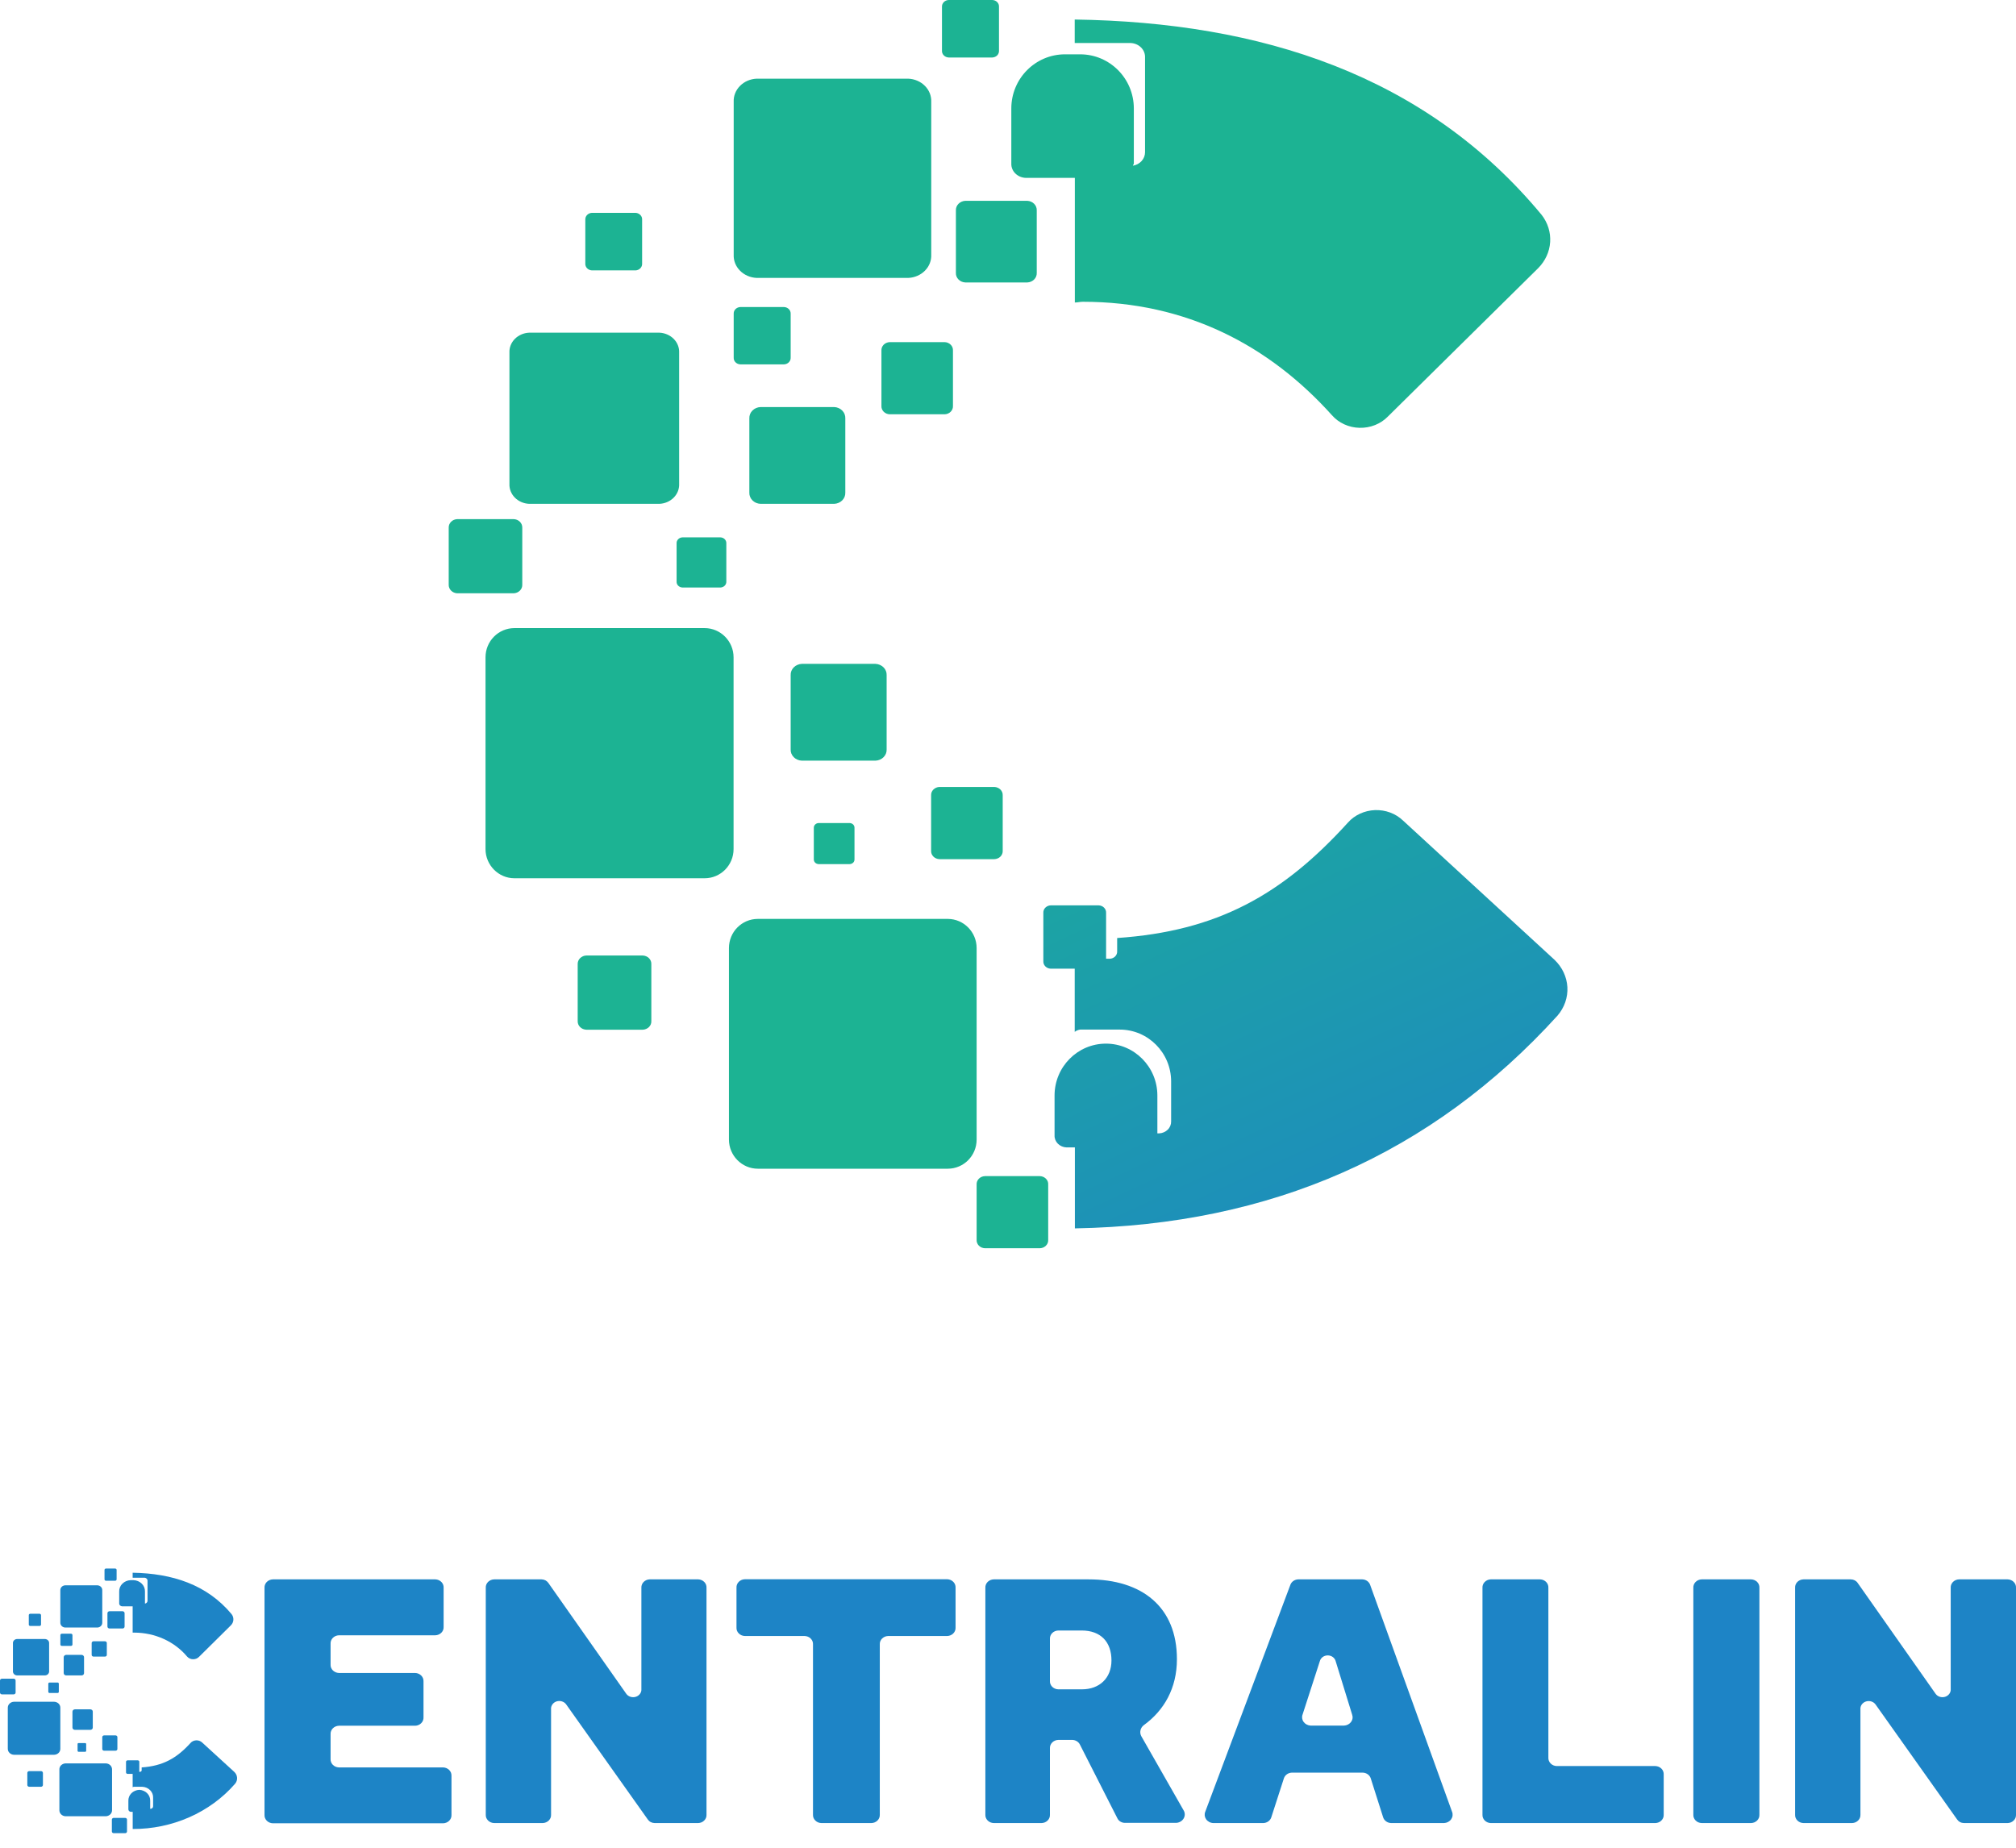 <svg width="96" height="88" viewBox="0 0 96 88" fill="none" xmlns="http://www.w3.org/2000/svg">
<g clip-path="url(#clip0_2399_13372)">
<path d="M66.81 39.079C66.638 38.914 66.43 38.784 66.2 38.698C65.97 38.613 65.723 38.573 65.475 38.582C65.228 38.592 64.985 38.649 64.763 38.752C64.541 38.854 64.345 38.998 64.188 39.176C61.058 42.625 57.963 44.347 53.198 44.674V45.309C53.202 45.398 53.168 45.486 53.102 45.552C53.037 45.617 52.946 45.657 52.849 45.661H52.671V43.471C52.675 43.381 52.64 43.294 52.575 43.228C52.51 43.162 52.419 43.123 52.322 43.119H50.03C49.934 43.123 49.843 43.163 49.778 43.229C49.713 43.294 49.679 43.382 49.683 43.471V45.782C49.679 45.871 49.713 45.958 49.778 46.024C49.843 46.09 49.934 46.13 50.03 46.134H51.177V49.144C51.25 49.085 51.34 49.048 51.435 49.035H53.319C54.672 49.035 55.768 50.14 55.768 51.507V53.408C55.772 53.553 55.715 53.695 55.607 53.801C55.5 53.908 55.352 53.971 55.195 53.978H55.113V52.176C55.113 50.813 54.017 49.704 52.665 49.704C51.312 49.704 50.217 50.811 50.217 52.176V54.077C50.212 54.223 50.269 54.364 50.376 54.471C50.483 54.578 50.632 54.641 50.789 54.647H51.185V58.503C60.522 58.338 68.184 54.96 74.169 48.368C74.498 47.983 74.665 47.501 74.637 47.011C74.609 46.521 74.39 46.057 74.019 45.706L66.81 39.079Z" fill="url(#paint0_linear_2399_13372)"/>
<path d="M45.174 2.738H47.255C47.298 2.736 47.341 2.726 47.38 2.709C47.42 2.692 47.455 2.668 47.485 2.639C47.514 2.609 47.537 2.574 47.551 2.536C47.566 2.499 47.573 2.458 47.571 2.418V0.327C47.574 0.286 47.568 0.245 47.554 0.206C47.54 0.168 47.517 0.132 47.488 0.102C47.458 0.071 47.422 0.046 47.383 0.029C47.343 0.012 47.299 0.002 47.255 0L45.174 0C45.086 0.003 45.004 0.039 44.944 0.099C44.884 0.159 44.853 0.238 44.856 0.319V2.411C44.853 2.452 44.859 2.493 44.874 2.531C44.889 2.57 44.911 2.606 44.941 2.636C44.971 2.667 45.007 2.691 45.047 2.709C45.087 2.726 45.13 2.736 45.174 2.738Z" fill="url(#paint1_linear_2399_13372)"/>
<path d="M28.189 12.878H30.27C30.355 12.872 30.436 12.836 30.493 12.776C30.55 12.716 30.581 12.639 30.577 12.559V10.456C30.579 10.416 30.573 10.376 30.558 10.338C30.543 10.3 30.52 10.265 30.491 10.236C30.461 10.206 30.426 10.182 30.387 10.165C30.347 10.148 30.305 10.138 30.261 10.137H28.189C28.145 10.138 28.102 10.148 28.063 10.165C28.024 10.182 27.988 10.206 27.959 10.236C27.93 10.265 27.907 10.3 27.892 10.338C27.877 10.376 27.871 10.416 27.872 10.456V12.547C27.869 12.588 27.875 12.63 27.889 12.669C27.903 12.708 27.926 12.744 27.955 12.775C27.985 12.805 28.02 12.831 28.061 12.848C28.101 12.866 28.144 12.876 28.189 12.878Z" fill="url(#paint2_linear_2399_13372)"/>
<path d="M35.254 17.353H37.335C37.378 17.351 37.421 17.342 37.46 17.325C37.499 17.308 37.535 17.284 37.564 17.254C37.594 17.224 37.616 17.19 37.631 17.152C37.646 17.114 37.653 17.074 37.651 17.034V14.942C37.653 14.902 37.646 14.862 37.631 14.824C37.616 14.786 37.594 14.752 37.564 14.722C37.535 14.692 37.499 14.668 37.46 14.651C37.421 14.634 37.378 14.625 37.335 14.623H35.254C35.211 14.625 35.168 14.634 35.129 14.651C35.089 14.668 35.054 14.692 35.024 14.722C34.995 14.752 34.972 14.786 34.957 14.824C34.943 14.862 34.936 14.902 34.938 14.942V17.034C34.936 17.074 34.943 17.114 34.957 17.152C34.972 17.19 34.995 17.224 35.024 17.254C35.054 17.284 35.089 17.308 35.129 17.325C35.168 17.342 35.211 17.351 35.254 17.353Z" fill="url(#paint3_linear_2399_13372)"/>
<path d="M30.606 45.507H27.919C27.806 45.511 27.7 45.557 27.623 45.634C27.546 45.711 27.505 45.813 27.509 45.917V48.628C27.505 48.733 27.545 48.836 27.622 48.913C27.699 48.991 27.806 49.036 27.919 49.041H30.606C30.662 49.039 30.717 49.027 30.768 49.005C30.82 48.983 30.866 48.952 30.904 48.914C30.942 48.876 30.971 48.831 30.991 48.782C31.01 48.733 31.019 48.681 31.016 48.628V45.917C31.018 45.865 31.01 45.814 30.99 45.765C30.971 45.716 30.941 45.672 30.903 45.633C30.865 45.595 30.819 45.564 30.768 45.543C30.717 45.521 30.662 45.509 30.606 45.507Z" fill="url(#paint4_linear_2399_13372)"/>
<path d="M32.219 25.87V27.701C32.217 27.736 32.223 27.771 32.236 27.805C32.249 27.838 32.269 27.868 32.295 27.894C32.321 27.92 32.352 27.941 32.386 27.956C32.421 27.971 32.458 27.979 32.496 27.981H34.31C34.387 27.977 34.459 27.946 34.511 27.893C34.562 27.841 34.59 27.772 34.587 27.701V25.87C34.589 25.8 34.562 25.731 34.51 25.679C34.458 25.627 34.386 25.596 34.31 25.593H32.496C32.42 25.596 32.348 25.627 32.296 25.679C32.244 25.731 32.216 25.799 32.219 25.87Z" fill="url(#paint5_linear_2399_13372)"/>
<path d="M38.753 39.427V40.925C38.752 40.954 38.757 40.983 38.767 41.01C38.778 41.037 38.794 41.062 38.815 41.083C38.836 41.104 38.861 41.121 38.889 41.133C38.917 41.145 38.948 41.152 38.979 41.154H40.465C40.496 41.152 40.526 41.145 40.554 41.133C40.582 41.121 40.608 41.104 40.629 41.083C40.65 41.062 40.666 41.037 40.676 41.01C40.687 40.983 40.692 40.954 40.69 40.925V39.427C40.692 39.399 40.687 39.37 40.676 39.343C40.666 39.316 40.65 39.291 40.629 39.27C40.608 39.249 40.582 39.232 40.554 39.219C40.526 39.207 40.496 39.2 40.465 39.199H38.979C38.948 39.2 38.917 39.207 38.889 39.219C38.861 39.232 38.836 39.249 38.815 39.27C38.794 39.291 38.778 39.316 38.767 39.343C38.757 39.37 38.752 39.399 38.753 39.427Z" fill="url(#paint6_linear_2399_13372)"/>
<path d="M24.87 27.843V25.134C24.872 25.082 24.863 25.03 24.844 24.982C24.825 24.933 24.795 24.888 24.757 24.85C24.719 24.812 24.673 24.781 24.622 24.759C24.571 24.738 24.516 24.726 24.46 24.724H21.777C21.721 24.726 21.666 24.738 21.615 24.759C21.564 24.781 21.518 24.812 21.48 24.85C21.442 24.888 21.413 24.933 21.393 24.982C21.374 25.03 21.365 25.082 21.367 25.134V27.843C21.365 27.895 21.373 27.948 21.393 27.996C21.412 28.045 21.442 28.09 21.48 28.129C21.518 28.167 21.564 28.198 21.615 28.22C21.666 28.242 21.721 28.254 21.777 28.256H24.462C24.518 28.254 24.573 28.241 24.624 28.219C24.675 28.197 24.72 28.166 24.758 28.128C24.796 28.09 24.826 28.045 24.845 27.996C24.864 27.947 24.873 27.895 24.87 27.843Z" fill="url(#paint7_linear_2399_13372)"/>
<path d="M48.841 8.471H51.183V14.407C51.314 14.407 51.429 14.372 51.562 14.372C56.488 14.372 60.434 16.447 63.424 19.773C63.584 19.956 63.784 20.105 64.012 20.209C64.239 20.313 64.489 20.37 64.742 20.375C64.996 20.381 65.248 20.336 65.481 20.243C65.714 20.15 65.922 20.011 66.092 19.836L73.248 12.77C73.586 12.429 73.787 11.991 73.817 11.529C73.847 11.067 73.704 10.609 73.412 10.234C67.879 3.559 60.034 1.059 51.177 0.93V2.049H53.844C54.033 2.057 54.21 2.134 54.338 2.263C54.465 2.391 54.533 2.561 54.526 2.736V7.249C54.526 7.402 54.469 7.55 54.364 7.667C54.258 7.785 54.111 7.864 53.949 7.892C53.949 7.852 53.992 7.827 53.992 7.785V5.165C53.992 3.741 52.847 2.587 51.435 2.587H50.715C49.303 2.587 48.158 3.741 48.158 5.165V7.795C48.153 7.968 48.222 8.136 48.35 8.262C48.478 8.389 48.654 8.464 48.841 8.471Z" fill="url(#paint8_linear_2399_13372)"/>
<path d="M36.034 13.236H43.249C43.553 13.223 43.839 13.1 44.044 12.892C44.25 12.685 44.358 12.41 44.345 12.129V4.854C44.358 4.572 44.25 4.298 44.044 4.09C43.839 3.883 43.553 3.759 43.249 3.747H36.034C35.73 3.759 35.444 3.883 35.239 4.09C35.033 4.298 34.925 4.572 34.938 4.854V12.129C34.925 12.41 35.033 12.685 35.239 12.892C35.444 13.1 35.73 13.223 36.034 13.236Z" fill="url(#paint9_linear_2399_13372)"/>
<path d="M49.369 12.998V10.019C49.374 9.903 49.329 9.791 49.245 9.706C49.161 9.621 49.044 9.57 48.919 9.564H45.968C45.844 9.57 45.727 9.621 45.643 9.706C45.558 9.791 45.514 9.903 45.519 10.019V12.998C45.514 13.113 45.558 13.226 45.643 13.311C45.727 13.396 45.844 13.447 45.968 13.452H48.921C49.045 13.446 49.162 13.395 49.246 13.31C49.33 13.225 49.374 13.113 49.369 12.998Z" fill="url(#paint10_linear_2399_13372)"/>
<path d="M44.983 19.731C45.038 19.729 45.092 19.718 45.141 19.697C45.191 19.675 45.236 19.645 45.272 19.608C45.309 19.57 45.338 19.527 45.356 19.479C45.374 19.431 45.382 19.381 45.379 19.33V16.695C45.382 16.645 45.374 16.594 45.356 16.546C45.338 16.498 45.309 16.455 45.272 16.417C45.236 16.38 45.191 16.35 45.141 16.329C45.092 16.307 45.038 16.296 44.983 16.294H42.369C42.314 16.296 42.261 16.307 42.211 16.329C42.161 16.35 42.117 16.38 42.08 16.417C42.043 16.455 42.014 16.498 41.996 16.546C41.978 16.594 41.97 16.645 41.973 16.695V19.33C41.97 19.381 41.978 19.431 41.996 19.479C42.014 19.527 42.043 19.57 42.08 19.608C42.117 19.645 42.161 19.675 42.211 19.697C42.261 19.718 42.314 19.729 42.369 19.731H44.983Z" fill="url(#paint11_linear_2399_13372)"/>
<path d="M44.737 40.918H47.349C47.404 40.916 47.458 40.905 47.508 40.883C47.558 40.862 47.603 40.832 47.64 40.795C47.677 40.758 47.706 40.714 47.724 40.666C47.743 40.618 47.751 40.567 47.748 40.517V37.882C47.751 37.831 47.743 37.78 47.724 37.732C47.706 37.684 47.677 37.641 47.64 37.603C47.603 37.566 47.558 37.536 47.508 37.515C47.458 37.493 47.404 37.482 47.349 37.48H44.737C44.682 37.482 44.628 37.493 44.578 37.515C44.529 37.536 44.484 37.566 44.447 37.603C44.41 37.641 44.381 37.684 44.362 37.732C44.344 37.78 44.336 37.831 44.339 37.882V40.517C44.336 40.567 44.344 40.618 44.362 40.666C44.381 40.714 44.41 40.758 44.447 40.795C44.484 40.832 44.529 40.862 44.578 40.883C44.628 40.905 44.682 40.916 44.737 40.918Z" fill="url(#paint12_linear_2399_13372)"/>
<path d="M49.516 56.014H46.904C46.849 56.015 46.796 56.027 46.746 56.048C46.696 56.069 46.651 56.099 46.614 56.136C46.577 56.173 46.549 56.217 46.53 56.264C46.511 56.312 46.503 56.362 46.506 56.413V59.05C46.503 59.1 46.511 59.151 46.53 59.198C46.549 59.246 46.577 59.29 46.614 59.327C46.651 59.364 46.696 59.394 46.746 59.415C46.796 59.436 46.849 59.447 46.904 59.449H49.516C49.571 59.447 49.625 59.436 49.675 59.415C49.724 59.394 49.769 59.364 49.806 59.327C49.843 59.29 49.872 59.246 49.891 59.198C49.909 59.151 49.917 59.1 49.914 59.05V56.413C49.917 56.362 49.909 56.312 49.891 56.264C49.872 56.217 49.843 56.173 49.806 56.136C49.769 56.099 49.724 56.069 49.675 56.048C49.625 56.027 49.571 56.015 49.516 56.014Z" fill="url(#paint13_linear_2399_13372)"/>
<path d="M40.253 23.46V19.924C40.259 19.787 40.207 19.654 40.107 19.553C40.008 19.452 39.869 19.392 39.722 19.386H36.217C36.069 19.392 35.93 19.452 35.83 19.552C35.73 19.653 35.677 19.787 35.683 19.924V23.46C35.68 23.527 35.691 23.595 35.717 23.659C35.742 23.722 35.78 23.781 35.83 23.83C35.879 23.88 35.939 23.92 36.005 23.949C36.072 23.977 36.144 23.993 36.217 23.996H39.722C39.869 23.99 40.008 23.93 40.107 23.83C40.207 23.729 40.259 23.596 40.253 23.46Z" fill="url(#paint14_linear_2399_13372)"/>
<path d="M42.221 35.691V32.155C42.227 32.019 42.175 31.885 42.075 31.785C41.975 31.684 41.837 31.624 41.69 31.617H38.184C38.037 31.623 37.898 31.683 37.797 31.784C37.697 31.885 37.645 32.018 37.651 32.155V35.691C37.648 35.759 37.659 35.827 37.684 35.89C37.71 35.954 37.748 36.012 37.798 36.062C37.847 36.112 37.907 36.152 37.973 36.18C38.04 36.209 38.111 36.225 38.184 36.227H41.69C41.837 36.221 41.975 36.162 42.075 36.061C42.175 35.961 42.227 35.828 42.221 35.691Z" fill="url(#paint15_linear_2399_13372)"/>
<path d="M25.201 23.996H31.398C31.659 23.985 31.904 23.879 32.081 23.701C32.257 23.522 32.351 23.287 32.34 23.045V16.794C32.351 16.553 32.257 16.317 32.081 16.139C31.904 15.961 31.659 15.855 31.398 15.844H25.201C24.94 15.855 24.694 15.961 24.518 16.139C24.341 16.317 24.248 16.553 24.259 16.794V23.045C24.248 23.287 24.341 23.522 24.518 23.701C24.694 23.879 24.94 23.985 25.201 23.996Z" fill="url(#paint16_linear_2399_13372)"/>
<path d="M46.506 45.15C46.506 44.389 45.891 43.764 45.131 43.764H36.087C35.328 43.764 34.712 44.383 34.712 45.15V54.275C34.712 55.035 35.328 55.661 36.087 55.661H45.131C45.891 55.661 46.506 55.041 46.506 54.275V45.15Z" fill="url(#paint17_linear_2399_13372)"/>
<path d="M34.932 31.304C34.932 30.543 34.316 29.914 33.555 29.914H24.497C23.735 29.914 23.12 30.536 23.12 31.304V40.439C23.12 41.199 23.735 41.828 24.497 41.828H33.555C34.314 41.828 34.932 41.207 34.932 40.439V31.304Z" fill="url(#paint18_linear_2399_13372)"/>
<path d="M12.995 75.219H20.727C20.782 75.22 20.836 75.232 20.886 75.253C20.936 75.274 20.98 75.304 21.017 75.341C21.055 75.379 21.083 75.423 21.102 75.471C21.12 75.518 21.128 75.569 21.125 75.62V77.481C21.128 77.532 21.12 77.582 21.102 77.63C21.083 77.678 21.055 77.722 21.017 77.76C20.98 77.797 20.936 77.827 20.886 77.848C20.836 77.869 20.782 77.881 20.727 77.882H16.14C16.086 77.884 16.032 77.895 15.982 77.916C15.932 77.937 15.887 77.968 15.85 78.005C15.813 78.042 15.784 78.086 15.766 78.134C15.747 78.182 15.739 78.233 15.742 78.283V79.276C15.739 79.326 15.747 79.377 15.766 79.425C15.784 79.473 15.813 79.517 15.85 79.554C15.887 79.591 15.932 79.622 15.982 79.643C16.032 79.664 16.086 79.675 16.14 79.677H19.769C19.823 79.678 19.877 79.69 19.927 79.711C19.977 79.732 20.022 79.762 20.059 79.8C20.096 79.837 20.125 79.881 20.143 79.929C20.162 79.977 20.17 80.027 20.167 80.078V81.789C20.17 81.84 20.162 81.89 20.143 81.938C20.125 81.986 20.096 82.03 20.059 82.067C20.022 82.105 19.977 82.135 19.927 82.156C19.877 82.177 19.823 82.189 19.769 82.19H16.14C16.086 82.192 16.032 82.203 15.982 82.224C15.932 82.245 15.887 82.275 15.85 82.313C15.813 82.35 15.784 82.394 15.766 82.442C15.747 82.49 15.739 82.54 15.742 82.591V83.774C15.739 83.824 15.747 83.875 15.766 83.923C15.784 83.971 15.813 84.015 15.85 84.052C15.887 84.09 15.932 84.12 15.982 84.141C16.032 84.162 16.086 84.173 16.14 84.175H21.101C21.155 84.176 21.209 84.188 21.259 84.209C21.308 84.23 21.353 84.26 21.39 84.297C21.427 84.334 21.456 84.378 21.475 84.425C21.493 84.473 21.501 84.523 21.499 84.574V86.435C21.502 86.486 21.494 86.537 21.475 86.585C21.457 86.632 21.428 86.676 21.391 86.714C21.354 86.751 21.309 86.781 21.259 86.802C21.209 86.823 21.155 86.835 21.101 86.836H12.995C12.94 86.835 12.886 86.823 12.836 86.802C12.786 86.781 12.741 86.751 12.704 86.714C12.667 86.676 12.638 86.632 12.62 86.585C12.601 86.537 12.593 86.486 12.596 86.435V75.62C12.593 75.569 12.601 75.518 12.62 75.471C12.638 75.423 12.667 75.379 12.704 75.341C12.741 75.304 12.786 75.274 12.836 75.253C12.886 75.232 12.94 75.22 12.995 75.219Z" fill="#1D84C6"/>
<path d="M23.53 75.219H25.788C25.852 75.22 25.916 75.236 25.973 75.265C26.029 75.295 26.077 75.337 26.112 75.388L29.82 80.665C29.868 80.734 29.939 80.785 30.022 80.811C30.106 80.838 30.196 80.837 30.279 80.811C30.362 80.784 30.433 80.732 30.481 80.664C30.528 80.596 30.55 80.515 30.542 80.433V75.62C30.539 75.569 30.547 75.519 30.566 75.471C30.584 75.423 30.612 75.379 30.649 75.342C30.686 75.305 30.731 75.275 30.78 75.253C30.83 75.232 30.884 75.22 30.938 75.219H33.245C33.3 75.22 33.354 75.232 33.404 75.253C33.454 75.274 33.498 75.304 33.535 75.341C33.573 75.379 33.601 75.423 33.62 75.471C33.638 75.518 33.646 75.569 33.643 75.62V86.424C33.646 86.475 33.638 86.525 33.62 86.573C33.601 86.621 33.573 86.665 33.535 86.702C33.498 86.74 33.454 86.77 33.404 86.791C33.354 86.812 33.3 86.823 33.245 86.825H31.172C31.108 86.824 31.045 86.808 30.988 86.779C30.932 86.75 30.885 86.708 30.85 86.658L26.963 81.177C26.915 81.108 26.844 81.057 26.76 81.031C26.677 81.004 26.587 81.005 26.503 81.031C26.42 81.058 26.349 81.11 26.302 81.179C26.254 81.248 26.233 81.329 26.241 81.411V86.424C26.244 86.474 26.236 86.525 26.218 86.573C26.199 86.62 26.171 86.664 26.134 86.702C26.097 86.739 26.053 86.769 26.003 86.79C25.953 86.811 25.9 86.823 25.845 86.825H23.53C23.475 86.823 23.421 86.812 23.372 86.791C23.322 86.77 23.277 86.74 23.24 86.702C23.203 86.665 23.174 86.621 23.155 86.573C23.137 86.525 23.129 86.475 23.132 86.424V75.62C23.129 75.569 23.137 75.518 23.155 75.471C23.174 75.423 23.203 75.379 23.24 75.341C23.277 75.304 23.322 75.274 23.372 75.253C23.421 75.232 23.475 75.22 23.53 75.219Z" fill="#1D84C6"/>
<path d="M85.879 75.219H88.136C88.201 75.22 88.265 75.236 88.321 75.265C88.378 75.295 88.426 75.337 88.46 75.388L92.169 80.665C92.217 80.734 92.288 80.785 92.371 80.811C92.454 80.838 92.544 80.837 92.627 80.811C92.711 80.784 92.782 80.732 92.829 80.664C92.877 80.596 92.899 80.515 92.891 80.433V75.62C92.888 75.569 92.896 75.518 92.914 75.471C92.933 75.423 92.962 75.379 92.999 75.341C93.036 75.304 93.081 75.274 93.13 75.253C93.18 75.232 93.234 75.22 93.289 75.219H95.602C95.657 75.22 95.711 75.232 95.76 75.253C95.81 75.274 95.855 75.304 95.892 75.341C95.929 75.379 95.958 75.423 95.977 75.471C95.995 75.518 96.003 75.569 96 75.62V86.424C96.003 86.475 95.995 86.525 95.977 86.573C95.958 86.621 95.929 86.665 95.892 86.702C95.855 86.74 95.81 86.77 95.76 86.791C95.711 86.812 95.657 86.823 95.602 86.825H93.523C93.458 86.824 93.395 86.809 93.338 86.779C93.281 86.75 93.234 86.708 93.199 86.658L89.312 81.177C89.263 81.109 89.192 81.059 89.109 81.033C89.026 81.008 88.936 81.008 88.854 81.035C88.771 81.062 88.701 81.113 88.653 81.181C88.606 81.249 88.584 81.33 88.592 81.411V86.424C88.595 86.475 88.587 86.525 88.568 86.573C88.55 86.621 88.521 86.665 88.484 86.702C88.447 86.74 88.402 86.77 88.352 86.791C88.302 86.812 88.248 86.823 88.194 86.825H85.879C85.824 86.823 85.77 86.812 85.72 86.791C85.67 86.77 85.625 86.74 85.588 86.702C85.551 86.665 85.522 86.621 85.504 86.573C85.486 86.525 85.478 86.475 85.481 86.424V75.62C85.478 75.569 85.486 75.518 85.504 75.471C85.522 75.423 85.551 75.379 85.588 75.341C85.625 75.304 85.67 75.274 85.72 75.253C85.77 75.232 85.824 75.22 85.879 75.219Z" fill="#1D84C6"/>
<path d="M38.316 77.916H35.47C35.415 77.915 35.361 77.903 35.311 77.882C35.261 77.861 35.216 77.831 35.179 77.793C35.142 77.756 35.113 77.712 35.095 77.664C35.076 77.617 35.068 77.566 35.071 77.515V75.614C35.068 75.563 35.076 75.513 35.095 75.465C35.113 75.417 35.142 75.373 35.179 75.336C35.216 75.298 35.261 75.268 35.311 75.247C35.361 75.226 35.415 75.214 35.47 75.213H45.104C45.159 75.214 45.213 75.226 45.263 75.247C45.313 75.268 45.358 75.298 45.395 75.336C45.432 75.373 45.461 75.417 45.479 75.465C45.498 75.513 45.506 75.563 45.503 75.614V77.515C45.506 77.566 45.498 77.617 45.479 77.664C45.461 77.712 45.432 77.756 45.395 77.793C45.358 77.831 45.313 77.861 45.263 77.882C45.213 77.903 45.159 77.915 45.104 77.916H42.293C42.238 77.918 42.184 77.929 42.134 77.95C42.084 77.972 42.04 78.002 42.002 78.039C41.965 78.076 41.937 78.12 41.918 78.168C41.9 78.216 41.892 78.267 41.895 78.317V86.424C41.898 86.474 41.89 86.525 41.871 86.573C41.853 86.621 41.824 86.665 41.787 86.702C41.75 86.74 41.705 86.77 41.655 86.791C41.605 86.812 41.552 86.823 41.497 86.825H39.112C39.057 86.823 39.003 86.812 38.953 86.791C38.904 86.77 38.859 86.74 38.822 86.702C38.785 86.665 38.756 86.621 38.737 86.573C38.719 86.525 38.711 86.474 38.714 86.424V78.325C38.718 78.274 38.711 78.222 38.693 78.173C38.675 78.125 38.647 78.08 38.609 78.042C38.572 78.003 38.527 77.973 38.477 77.951C38.426 77.93 38.371 77.918 38.316 77.916Z" fill="#1D84C6"/>
<path d="M46.922 75.62C46.919 75.569 46.927 75.518 46.946 75.471C46.964 75.423 46.993 75.379 47.03 75.341C47.067 75.304 47.112 75.274 47.162 75.253C47.212 75.232 47.266 75.22 47.321 75.219H51.835C54.376 75.219 56.044 76.525 56.044 79.021C56.044 80.405 55.429 81.462 54.477 82.154C54.392 82.216 54.333 82.303 54.31 82.401C54.286 82.499 54.3 82.601 54.349 82.69L56.36 86.215C56.397 86.274 56.416 86.34 56.417 86.408C56.418 86.476 56.401 86.543 56.366 86.603C56.332 86.663 56.282 86.714 56.22 86.751C56.159 86.788 56.089 86.81 56.016 86.816H53.561C53.486 86.814 53.413 86.793 53.35 86.754C53.287 86.716 53.238 86.661 53.208 86.597L51.423 83.084C51.391 83.02 51.341 82.967 51.278 82.928C51.216 82.89 51.143 82.868 51.068 82.865H50.395C50.34 82.866 50.286 82.878 50.236 82.899C50.186 82.92 50.141 82.95 50.104 82.988C50.067 83.025 50.039 83.069 50.02 83.117C50.002 83.165 49.994 83.215 49.997 83.266V86.424C50 86.475 49.992 86.525 49.973 86.573C49.955 86.621 49.926 86.665 49.889 86.702C49.852 86.74 49.807 86.77 49.757 86.791C49.707 86.812 49.653 86.823 49.599 86.825H47.321C47.266 86.823 47.212 86.812 47.162 86.791C47.112 86.77 47.067 86.74 47.03 86.702C46.993 86.665 46.964 86.621 46.946 86.573C46.927 86.525 46.919 86.475 46.922 86.424V75.62ZM51.523 80.456C52.359 80.456 52.927 79.916 52.927 79.082C52.927 78.194 52.412 77.654 51.507 77.654H50.395C50.34 77.656 50.286 77.667 50.236 77.688C50.186 77.709 50.141 77.739 50.104 77.777C50.067 77.814 50.039 77.858 50.02 77.906C50.002 77.954 49.994 78.004 49.997 78.055V80.055C49.994 80.106 50.002 80.157 50.02 80.204C50.039 80.252 50.067 80.296 50.104 80.334C50.141 80.371 50.186 80.401 50.236 80.422C50.286 80.443 50.34 80.455 50.395 80.456H51.523Z" fill="#1D84C6"/>
<path d="M61.819 75.219H64.873C64.957 75.222 65.038 75.249 65.105 75.296C65.171 75.344 65.221 75.409 65.246 75.483L69.145 86.287C69.169 86.345 69.177 86.408 69.17 86.47C69.163 86.532 69.14 86.591 69.104 86.643C69.067 86.696 69.018 86.739 68.96 86.771C68.902 86.802 68.837 86.821 68.77 86.825H66.242C66.155 86.822 66.071 86.793 66.003 86.743C65.934 86.692 65.885 86.623 65.862 86.546L65.275 84.701C65.252 84.624 65.203 84.556 65.135 84.506C65.067 84.456 64.984 84.427 64.897 84.424H61.514C61.427 84.427 61.344 84.456 61.277 84.505C61.209 84.555 61.16 84.623 61.136 84.7L60.539 86.549C60.515 86.626 60.466 86.694 60.398 86.744C60.33 86.793 60.247 86.822 60.161 86.825H57.766C57.699 86.821 57.633 86.802 57.575 86.769C57.517 86.737 57.468 86.693 57.432 86.64C57.396 86.587 57.374 86.527 57.367 86.465C57.361 86.403 57.37 86.34 57.395 86.281L61.448 75.474C61.475 75.401 61.525 75.338 61.591 75.293C61.657 75.248 61.737 75.222 61.819 75.219ZM64.387 81.66L63.605 79.122C63.586 79.042 63.538 78.971 63.469 78.919C63.4 78.868 63.314 78.84 63.226 78.84C63.138 78.84 63.052 78.868 62.983 78.919C62.914 78.971 62.867 79.042 62.847 79.122L62.027 81.658C62.005 81.716 61.999 81.777 62.007 81.837C62.016 81.898 62.039 81.956 62.076 82.006C62.112 82.057 62.161 82.099 62.218 82.13C62.275 82.16 62.339 82.178 62.404 82.183H64.001C64.067 82.18 64.132 82.163 64.19 82.133C64.248 82.103 64.297 82.061 64.335 82.011C64.372 81.96 64.397 81.902 64.406 81.841C64.415 81.78 64.408 81.718 64.387 81.66Z" fill="#1D84C6"/>
<path d="M70.984 75.219H73.336C73.391 75.22 73.444 75.232 73.494 75.253C73.544 75.275 73.588 75.305 73.625 75.342C73.662 75.379 73.691 75.423 73.709 75.471C73.727 75.519 73.735 75.569 73.732 75.62V83.709C73.729 83.76 73.737 83.811 73.756 83.858C73.774 83.906 73.803 83.95 73.84 83.987C73.877 84.025 73.922 84.055 73.972 84.076C74.022 84.097 74.076 84.109 74.13 84.11H78.826C78.88 84.112 78.934 84.123 78.984 84.144C79.034 84.165 79.079 84.195 79.116 84.233C79.153 84.27 79.182 84.314 79.2 84.362C79.219 84.41 79.227 84.461 79.224 84.511V86.424C79.227 86.475 79.219 86.525 79.2 86.573C79.182 86.621 79.153 86.665 79.116 86.702C79.079 86.74 79.034 86.77 78.984 86.791C78.934 86.812 78.88 86.823 78.826 86.825H70.984C70.93 86.823 70.877 86.81 70.828 86.789C70.779 86.767 70.735 86.737 70.699 86.7C70.663 86.662 70.635 86.619 70.617 86.571C70.599 86.524 70.591 86.474 70.594 86.424V75.62C70.591 75.57 70.599 75.52 70.617 75.472C70.635 75.425 70.663 75.381 70.699 75.344C70.735 75.307 70.779 75.276 70.828 75.255C70.877 75.234 70.93 75.221 70.984 75.219Z" fill="#1D84C6"/>
<path d="M81.034 75.219H83.383C83.438 75.22 83.492 75.232 83.542 75.253C83.592 75.274 83.637 75.304 83.674 75.341C83.711 75.379 83.74 75.423 83.758 75.471C83.776 75.518 83.784 75.569 83.781 75.62V86.424C83.784 86.475 83.776 86.525 83.758 86.573C83.74 86.621 83.711 86.665 83.674 86.702C83.637 86.74 83.592 86.77 83.542 86.791C83.492 86.812 83.438 86.823 83.383 86.825H81.034C80.979 86.823 80.925 86.812 80.875 86.791C80.825 86.77 80.78 86.74 80.743 86.702C80.706 86.665 80.677 86.621 80.659 86.573C80.64 86.525 80.632 86.475 80.635 86.424V75.62C80.632 75.569 80.64 75.518 80.659 75.471C80.677 75.423 80.706 75.379 80.743 75.341C80.78 75.304 80.825 75.274 80.875 75.253C80.925 75.232 80.979 75.22 81.034 75.219Z" fill="#1D84C6"/>
<path d="M9.629 82.991C9.592 82.956 9.548 82.928 9.5 82.91C9.451 82.892 9.399 82.883 9.346 82.885C9.294 82.887 9.242 82.899 9.195 82.92C9.148 82.942 9.106 82.972 9.073 83.01C8.41 83.742 7.755 84.107 6.746 84.175V84.31C6.746 84.329 6.739 84.347 6.725 84.361C6.711 84.375 6.692 84.383 6.672 84.384H6.633V83.92C6.634 83.911 6.634 83.901 6.632 83.892C6.629 83.883 6.625 83.874 6.619 83.866C6.613 83.859 6.605 83.852 6.596 83.847C6.587 83.843 6.577 83.84 6.567 83.838H6.074C6.064 83.839 6.054 83.841 6.045 83.845C6.036 83.849 6.028 83.854 6.021 83.861C6.014 83.868 6.008 83.876 6.005 83.885C6.002 83.894 6 83.903 6.001 83.913V84.409C6 84.428 6.007 84.446 6.021 84.46C6.035 84.474 6.054 84.482 6.074 84.483H6.317V85.12C6.332 85.107 6.352 85.099 6.372 85.097H6.772C6.843 85.1 6.913 85.115 6.978 85.143C7.043 85.171 7.101 85.21 7.149 85.259C7.197 85.307 7.234 85.364 7.259 85.426C7.283 85.488 7.294 85.554 7.291 85.62V86.023C7.293 86.054 7.281 86.084 7.258 86.107C7.235 86.13 7.204 86.144 7.17 86.147H7.152V85.766C7.155 85.7 7.144 85.635 7.119 85.573C7.095 85.51 7.058 85.454 7.009 85.405C6.961 85.356 6.903 85.317 6.838 85.29C6.774 85.262 6.704 85.246 6.633 85.243C6.561 85.246 6.492 85.262 6.427 85.29C6.362 85.317 6.304 85.356 6.256 85.405C6.208 85.454 6.17 85.51 6.146 85.573C6.121 85.635 6.11 85.7 6.113 85.766V86.169C6.112 86.2 6.124 86.23 6.147 86.253C6.17 86.276 6.201 86.29 6.235 86.291H6.319V87.108C7.252 87.111 8.174 86.919 9.017 86.547C9.86 86.175 10.602 85.633 11.188 84.96C11.26 84.878 11.296 84.775 11.29 84.67C11.284 84.564 11.237 84.465 11.158 84.39L9.629 82.991Z" fill="#1D84C6"/>
<path d="M5.044 75.285H5.486C5.504 75.284 5.522 75.276 5.534 75.263C5.547 75.25 5.554 75.234 5.553 75.216V74.771C5.554 74.762 5.552 74.754 5.549 74.746C5.545 74.738 5.541 74.731 5.534 74.724C5.528 74.718 5.52 74.713 5.512 74.71C5.504 74.706 5.495 74.704 5.486 74.704H5.044C5.035 74.704 5.026 74.706 5.018 74.71C5.009 74.713 5.002 74.718 4.996 74.724C4.989 74.731 4.984 74.738 4.981 74.746C4.978 74.754 4.976 74.762 4.977 74.771V75.216C4.976 75.234 4.983 75.25 4.995 75.263C5.008 75.276 5.026 75.284 5.044 75.285Z" fill="#1D84C6"/>
<path d="M1.436 77.438H1.886C1.905 77.437 1.922 77.429 1.935 77.417C1.947 77.404 1.954 77.387 1.954 77.37V76.926C1.954 76.909 1.947 76.892 1.935 76.879C1.922 76.866 1.905 76.858 1.886 76.857H1.436C1.427 76.858 1.418 76.86 1.41 76.864C1.402 76.868 1.394 76.873 1.388 76.879C1.382 76.885 1.377 76.893 1.374 76.901C1.371 76.909 1.37 76.918 1.371 76.926V77.375C1.371 77.391 1.378 77.407 1.39 77.418C1.403 77.43 1.419 77.437 1.436 77.438Z" fill="#1D84C6"/>
<path d="M2.943 78.387H3.384C3.393 78.387 3.402 78.385 3.41 78.381C3.419 78.377 3.426 78.372 3.432 78.366C3.438 78.359 3.443 78.352 3.446 78.344C3.449 78.336 3.45 78.327 3.45 78.319V77.873C3.45 77.856 3.444 77.84 3.431 77.828C3.419 77.815 3.402 77.808 3.384 77.807H2.943C2.934 77.807 2.925 77.809 2.916 77.812C2.908 77.816 2.9 77.821 2.894 77.827C2.888 77.833 2.883 77.84 2.88 77.848C2.876 77.856 2.875 77.865 2.875 77.873V78.326C2.876 78.342 2.884 78.357 2.897 78.369C2.909 78.38 2.925 78.386 2.943 78.387Z" fill="#1D84C6"/>
<path d="M1.958 84.352H1.387C1.375 84.352 1.364 84.355 1.353 84.359C1.342 84.364 1.332 84.371 1.324 84.379C1.316 84.387 1.31 84.396 1.306 84.407C1.302 84.417 1.3 84.428 1.301 84.439V85.009C1.3 85.031 1.309 85.053 1.325 85.069C1.341 85.085 1.363 85.095 1.387 85.097H1.958C1.981 85.095 2.004 85.085 2.02 85.069C2.036 85.053 2.044 85.031 2.044 85.009V84.439C2.044 84.428 2.043 84.417 2.038 84.407C2.034 84.396 2.028 84.387 2.02 84.379C2.012 84.371 2.003 84.364 1.992 84.359C1.981 84.355 1.969 84.352 1.958 84.352Z" fill="#1D84C6"/>
<path d="M2.3 80.191V80.572C2.3 80.579 2.301 80.586 2.304 80.593C2.306 80.6 2.31 80.607 2.316 80.612C2.321 80.618 2.328 80.622 2.335 80.626C2.342 80.629 2.35 80.63 2.358 80.631H2.744C2.752 80.63 2.76 80.629 2.767 80.626C2.774 80.622 2.781 80.618 2.786 80.612C2.791 80.607 2.795 80.6 2.798 80.593C2.801 80.586 2.802 80.579 2.801 80.572V80.191C2.802 80.183 2.801 80.176 2.798 80.169C2.795 80.162 2.791 80.156 2.786 80.15C2.781 80.144 2.774 80.14 2.767 80.137C2.76 80.134 2.752 80.132 2.744 80.132H2.358C2.342 80.133 2.327 80.139 2.316 80.15C2.306 80.162 2.3 80.176 2.3 80.191Z" fill="#1D84C6"/>
<path d="M3.694 83.063V83.381C3.693 83.393 3.698 83.406 3.707 83.415C3.716 83.424 3.728 83.43 3.741 83.431H4.057C4.07 83.43 4.083 83.424 4.092 83.415C4.1 83.406 4.105 83.393 4.104 83.381V83.063C4.105 83.057 4.104 83.051 4.101 83.046C4.099 83.04 4.096 83.035 4.091 83.03C4.087 83.026 4.082 83.022 4.076 83.02C4.07 83.017 4.064 83.016 4.057 83.016H3.731C3.72 83.018 3.71 83.025 3.703 83.033C3.696 83.042 3.693 83.052 3.694 83.063Z" fill="#1D84C6"/>
<path d="M0.743 80.607V80.037C0.744 80.014 0.735 79.993 0.718 79.976C0.702 79.96 0.679 79.95 0.655 79.949H0.086C0.063 79.951 0.04 79.961 0.024 79.977C0.008 79.993 -0 80.015 9.74235e-05 80.037V80.607C-0 80.618 0.001 80.629 0.005 80.639C0.009 80.65 0.016 80.659 0.024 80.667C0.032 80.675 0.041 80.682 0.052 80.687C0.063 80.691 0.074 80.694 0.086 80.695H0.655C0.667 80.694 0.679 80.692 0.69 80.687C0.701 80.683 0.711 80.676 0.719 80.668C0.727 80.66 0.733 80.65 0.738 80.64C0.742 80.629 0.744 80.618 0.743 80.607Z" fill="#1D84C6"/>
<path d="M5.82 76.504H6.317V77.755C6.345 77.755 6.368 77.755 6.397 77.755C6.882 77.756 7.36 77.859 7.796 78.056C8.231 78.254 8.613 78.541 8.91 78.896C8.944 78.934 8.987 78.966 9.035 78.988C9.084 79.01 9.137 79.022 9.19 79.023C9.244 79.024 9.298 79.014 9.347 78.995C9.396 78.975 9.441 78.946 9.477 78.909L10.991 77.411C11.064 77.339 11.107 77.246 11.113 77.148C11.119 77.049 11.089 76.952 11.026 76.873C9.85 75.462 8.194 74.934 6.317 74.903V75.141H6.881C6.901 75.142 6.92 75.146 6.938 75.154C6.956 75.162 6.972 75.173 6.986 75.186C6.999 75.2 7.009 75.216 7.016 75.233C7.023 75.251 7.026 75.269 7.025 75.287V76.238C7.025 76.27 7.013 76.301 6.991 76.326C6.969 76.351 6.938 76.367 6.903 76.373C6.903 76.373 6.903 76.36 6.903 76.35V75.795C6.907 75.657 6.853 75.524 6.751 75.423C6.65 75.323 6.51 75.263 6.362 75.257H6.218C6.068 75.263 5.927 75.324 5.825 75.426C5.724 75.528 5.67 75.664 5.676 75.802V76.358C5.675 76.376 5.678 76.394 5.685 76.412C5.691 76.429 5.702 76.445 5.715 76.459C5.728 76.472 5.745 76.483 5.763 76.491C5.781 76.499 5.8 76.503 5.82 76.504Z" fill="#1D84C6"/>
<path d="M3.107 77.513H4.636C4.7 77.511 4.761 77.485 4.805 77.441C4.849 77.397 4.872 77.339 4.87 77.279V75.738C4.871 75.708 4.866 75.678 4.855 75.65C4.844 75.622 4.828 75.597 4.806 75.575C4.784 75.553 4.758 75.535 4.729 75.523C4.7 75.51 4.668 75.503 4.636 75.502H3.107C3.075 75.503 3.044 75.51 3.015 75.523C2.985 75.535 2.959 75.553 2.937 75.575C2.916 75.597 2.899 75.622 2.888 75.65C2.877 75.678 2.872 75.708 2.873 75.738V77.279C2.871 77.339 2.894 77.397 2.938 77.441C2.982 77.485 3.043 77.511 3.107 77.513Z" fill="#1D84C6"/>
<path d="M5.933 77.465V76.831C5.934 76.807 5.924 76.784 5.906 76.766C5.889 76.749 5.865 76.738 5.839 76.736H5.213C5.186 76.737 5.162 76.748 5.144 76.766C5.125 76.783 5.116 76.807 5.116 76.831V77.465C5.116 77.489 5.125 77.513 5.144 77.53C5.162 77.548 5.186 77.558 5.213 77.559H5.839C5.865 77.558 5.889 77.547 5.906 77.53C5.924 77.512 5.934 77.489 5.933 77.465Z" fill="#1D84C6"/>
<path d="M5.003 78.897C5.015 78.897 5.026 78.894 5.037 78.889C5.047 78.885 5.056 78.878 5.064 78.871C5.072 78.862 5.078 78.853 5.082 78.843C5.086 78.833 5.088 78.822 5.087 78.811V78.254C5.088 78.243 5.086 78.232 5.082 78.222C5.078 78.212 5.072 78.203 5.064 78.195C5.056 78.187 5.047 78.18 5.037 78.176C5.026 78.171 5.015 78.168 5.003 78.168H4.449C4.437 78.168 4.426 78.171 4.416 78.176C4.405 78.18 4.396 78.187 4.388 78.195C4.38 78.203 4.374 78.212 4.37 78.222C4.366 78.232 4.364 78.243 4.365 78.254V78.811C4.364 78.822 4.366 78.833 4.37 78.843C4.374 78.853 4.38 78.862 4.388 78.871C4.396 78.878 4.405 78.885 4.416 78.889C4.426 78.894 4.437 78.897 4.449 78.897H5.003Z" fill="#1D84C6"/>
<path d="M4.954 83.379H5.506C5.529 83.379 5.551 83.369 5.566 83.353C5.582 83.338 5.591 83.317 5.59 83.296V82.736C5.591 82.725 5.589 82.715 5.585 82.704C5.581 82.694 5.575 82.685 5.567 82.677C5.559 82.669 5.55 82.663 5.539 82.658C5.529 82.653 5.517 82.651 5.506 82.65H4.954C4.942 82.651 4.931 82.653 4.92 82.658C4.91 82.663 4.9 82.669 4.893 82.677C4.885 82.685 4.879 82.694 4.875 82.704C4.871 82.715 4.869 82.725 4.87 82.736V83.296C4.869 83.317 4.878 83.338 4.893 83.353C4.909 83.369 4.931 83.379 4.954 83.379Z" fill="#1D84C6"/>
<path d="M5.963 86.578H5.411C5.4 86.579 5.388 86.581 5.378 86.586C5.367 86.59 5.358 86.597 5.35 86.605C5.342 86.613 5.336 86.622 5.332 86.632C5.328 86.642 5.327 86.653 5.327 86.664V87.222C5.327 87.232 5.328 87.243 5.332 87.253C5.336 87.263 5.342 87.273 5.35 87.281C5.358 87.288 5.367 87.295 5.378 87.3C5.388 87.304 5.4 87.307 5.411 87.307H5.963C5.975 87.307 5.986 87.304 5.997 87.3C6.007 87.295 6.017 87.288 6.025 87.281C6.032 87.273 6.038 87.263 6.042 87.253C6.046 87.243 6.048 87.232 6.048 87.222V86.664C6.048 86.653 6.046 86.642 6.042 86.632C6.038 86.622 6.032 86.613 6.025 86.605C6.017 86.597 6.007 86.59 5.997 86.586C5.986 86.581 5.975 86.579 5.963 86.578Z" fill="#1D84C6"/>
<path d="M4.002 79.678V78.93C4.003 78.901 3.992 78.872 3.971 78.851C3.95 78.83 3.92 78.817 3.889 78.815H3.146C3.115 78.817 3.086 78.83 3.065 78.851C3.043 78.872 3.032 78.901 3.033 78.93V79.678C3.033 79.693 3.035 79.707 3.04 79.721C3.045 79.734 3.053 79.747 3.064 79.757C3.074 79.768 3.087 79.777 3.101 79.783C3.115 79.789 3.131 79.792 3.146 79.793H3.899C3.929 79.789 3.956 79.776 3.975 79.754C3.994 79.733 4.004 79.706 4.002 79.678Z" fill="#1D84C6"/>
<path d="M4.418 82.272V81.523C4.419 81.509 4.417 81.495 4.412 81.481C4.406 81.467 4.398 81.455 4.388 81.444C4.377 81.434 4.365 81.425 4.35 81.419C4.336 81.413 4.321 81.41 4.306 81.409H3.563C3.531 81.411 3.502 81.423 3.481 81.445C3.46 81.466 3.449 81.494 3.45 81.523V82.272C3.449 82.301 3.46 82.329 3.481 82.351C3.502 82.372 3.531 82.385 3.563 82.386H4.31C4.34 82.384 4.369 82.371 4.389 82.35C4.41 82.329 4.42 82.301 4.418 82.272Z" fill="#1D84C6"/>
<path d="M0.821 79.793H2.134C2.162 79.793 2.19 79.788 2.216 79.778C2.241 79.768 2.265 79.753 2.284 79.734C2.303 79.715 2.318 79.692 2.327 79.668C2.337 79.644 2.341 79.618 2.339 79.592V78.261C2.341 78.235 2.337 78.209 2.327 78.185C2.318 78.16 2.303 78.138 2.284 78.119C2.265 78.1 2.241 78.085 2.216 78.075C2.19 78.065 2.162 78.059 2.134 78.06H0.821C0.793 78.059 0.765 78.065 0.739 78.075C0.714 78.085 0.69 78.1 0.671 78.119C0.652 78.138 0.637 78.16 0.628 78.185C0.618 78.209 0.614 78.235 0.616 78.261V79.592C0.614 79.618 0.618 79.644 0.628 79.668C0.637 79.692 0.652 79.715 0.671 79.734C0.69 79.753 0.714 79.768 0.739 79.778C0.765 79.788 0.793 79.793 0.821 79.793Z" fill="#1D84C6"/>
<path d="M5.336 84.276C5.338 84.202 5.309 84.129 5.255 84.074C5.2 84.019 5.125 83.987 5.044 83.983H3.119C3.079 83.985 3.04 83.994 3.004 84.009C2.968 84.025 2.935 84.047 2.908 84.074C2.881 84.101 2.86 84.133 2.846 84.168C2.832 84.202 2.826 84.239 2.828 84.276V86.21C2.826 86.284 2.855 86.356 2.909 86.41C2.964 86.465 3.039 86.497 3.119 86.501H5.036C5.117 86.499 5.194 86.467 5.251 86.412C5.307 86.358 5.337 86.285 5.336 86.21V84.276Z" fill="#1D84C6"/>
<path d="M2.873 81.343C2.875 81.305 2.869 81.268 2.855 81.233C2.842 81.198 2.821 81.166 2.794 81.139C2.767 81.112 2.734 81.089 2.697 81.074C2.661 81.058 2.622 81.049 2.582 81.048H0.663C0.623 81.049 0.583 81.058 0.547 81.074C0.511 81.089 0.478 81.112 0.451 81.139C0.424 81.166 0.403 81.198 0.389 81.233C0.376 81.268 0.37 81.305 0.371 81.343V83.278C0.37 83.315 0.376 83.352 0.389 83.387C0.403 83.422 0.424 83.454 0.451 83.481C0.478 83.509 0.511 83.531 0.547 83.547C0.583 83.562 0.623 83.571 0.663 83.573H2.582C2.622 83.571 2.661 83.562 2.697 83.547C2.734 83.531 2.767 83.509 2.794 83.481C2.821 83.454 2.842 83.422 2.855 83.387C2.869 83.352 2.875 83.315 2.873 83.278V81.343Z" fill="#1D84C6"/>
</g>
<defs>
<linearGradient id="paint0_linear_2399_13372" x1="49.783" y1="28.271" x2="67.008" y2="65.458" gradientUnits="userSpaceOnUse">
<stop stop-color="#1CB393"/>
<stop offset="1" stop-color="#1D84C6"/>
</linearGradient>
<linearGradient id="paint1_linear_2399_13372" x1="819.8" y1="348.686" x2="1081.16" y2="867.37" gradientUnits="userSpaceOnUse">
<stop stop-color="#1CB393"/>
<stop offset="1" stop-color="#1D84C6"/>
</linearGradient>
<linearGradient id="paint2_linear_2399_13372" x1="562.933" y1="479.298" x2="825.47" y2="997.598" gradientUnits="userSpaceOnUse">
<stop stop-color="#1CB393"/>
<stop offset="1" stop-color="#1D84C6"/>
</linearGradient>
<linearGradient id="paint3_linear_2399_13372" x1="620.696" y1="457.099" x2="881.062" y2="974.706" gradientUnits="userSpaceOnUse">
<stop stop-color="#1CB393"/>
<stop offset="1" stop-color="#1D84C6"/>
</linearGradient>
<linearGradient id="paint4_linear_2399_13372" x1="457.609" y1="783.085" x2="794.961" y2="1452.77" gradientUnits="userSpaceOnUse">
<stop stop-color="#1CB393"/>
<stop offset="1" stop-color="#1D84C6"/>
</linearGradient>
<linearGradient id="paint5_linear_2399_13372" x1="463.006" y1="453.172" x2="691.033" y2="905.526" gradientUnits="userSpaceOnUse">
<stop stop-color="#1CB393"/>
<stop offset="1" stop-color="#1D84C6"/>
</linearGradient>
<linearGradient id="paint6_linear_2399_13372" x1="384.282" y1="392.64" x2="570.953" y2="762.803" gradientUnits="userSpaceOnUse">
<stop stop-color="#1CB393"/>
<stop offset="1" stop-color="#1D84C6"/>
</linearGradient>
<linearGradient id="paint7_linear_2399_13372" x1="520.317" y1="726.969" x2="857.607" y2="1396.13" gradientUnits="userSpaceOnUse">
<stop stop-color="#1CB393"/>
<stop offset="1" stop-color="#1D84C6"/>
</linearGradient>
<linearGradient id="paint8_linear_2399_13372" x1="8388.5" y1="2091.61" x2="9919.17" y2="6131.65" gradientUnits="userSpaceOnUse">
<stop stop-color="#1CB393"/>
<stop offset="1" stop-color="#1D84C6"/>
</linearGradient>
<linearGradient id="paint9_linear_2399_13372" x1="2337.07" y1="1404.9" x2="3243.28" y2="3202.18" gradientUnits="userSpaceOnUse">
<stop stop-color="#1CB393"/>
<stop offset="1" stop-color="#1D84C6"/>
</linearGradient>
<linearGradient id="paint10_linear_2399_13372" x1="1080.34" y1="536.898" x2="1451.91" y2="1272.95" gradientUnits="userSpaceOnUse">
<stop stop-color="#1CB393"/>
<stop offset="1" stop-color="#1D84C6"/>
</linearGradient>
<linearGradient id="paint11_linear_2399_13372" x1="861.117" y1="531.254" x2="1189.43" y2="1182.27" gradientUnits="userSpaceOnUse">
<stop stop-color="#1CB393"/>
<stop offset="1" stop-color="#1D84C6"/>
</linearGradient>
<linearGradient id="paint12_linear_2399_13372" x1="743.501" y1="613.141" x2="1071.73" y2="1264.35" gradientUnits="userSpaceOnUse">
<stop stop-color="#1CB393"/>
<stop offset="1" stop-color="#1D84C6"/>
</linearGradient>
<linearGradient id="paint13_linear_2399_13372" x1="641.391" y1="683.88" x2="969.309" y2="1334.83" gradientUnits="userSpaceOnUse">
<stop stop-color="#1CB393"/>
<stop offset="1" stop-color="#1D84C6"/>
</linearGradient>
<linearGradient id="paint14_linear_2399_13372" x1="997.356" y1="779.234" x2="1437.69" y2="1652.45" gradientUnits="userSpaceOnUse">
<stop stop-color="#1CB393"/>
<stop offset="1" stop-color="#1D84C6"/>
</linearGradient>
<linearGradient id="paint15_linear_2399_13372" x1="916.723" y1="833.095" x2="1357.06" y2="1706.31" gradientUnits="userSpaceOnUse">
<stop stop-color="#1CB393"/>
<stop offset="1" stop-color="#1D84C6"/>
</linearGradient>
<linearGradient id="paint16_linear_2399_13372" x1="1450.19" y1="1497.86" x2="2228.8" y2="3041.93" gradientUnits="userSpaceOnUse">
<stop stop-color="#1CB393"/>
<stop offset="1" stop-color="#1D84C6"/>
</linearGradient>
<linearGradient id="paint17_linear_2399_13372" x1="1942" y1="2294.1" x2="3078.48" y2="4547.33" gradientUnits="userSpaceOnUse">
<stop stop-color="#1CB393"/>
<stop offset="1" stop-color="#1D84C6"/>
</linearGradient>
<linearGradient id="paint18_linear_2399_13372" x1="1743.93" y1="2379.04" x2="2881.96" y2="4635.62" gradientUnits="userSpaceOnUse">
<stop stop-color="#1CB393"/>
<stop offset="1" stop-color="#1D84C6"/>
</linearGradient>
<clipPath id="clip0_2399_13372">
<rect width="96" height="87.306" fill="white"/>
</clipPath>
</defs>
</svg>
